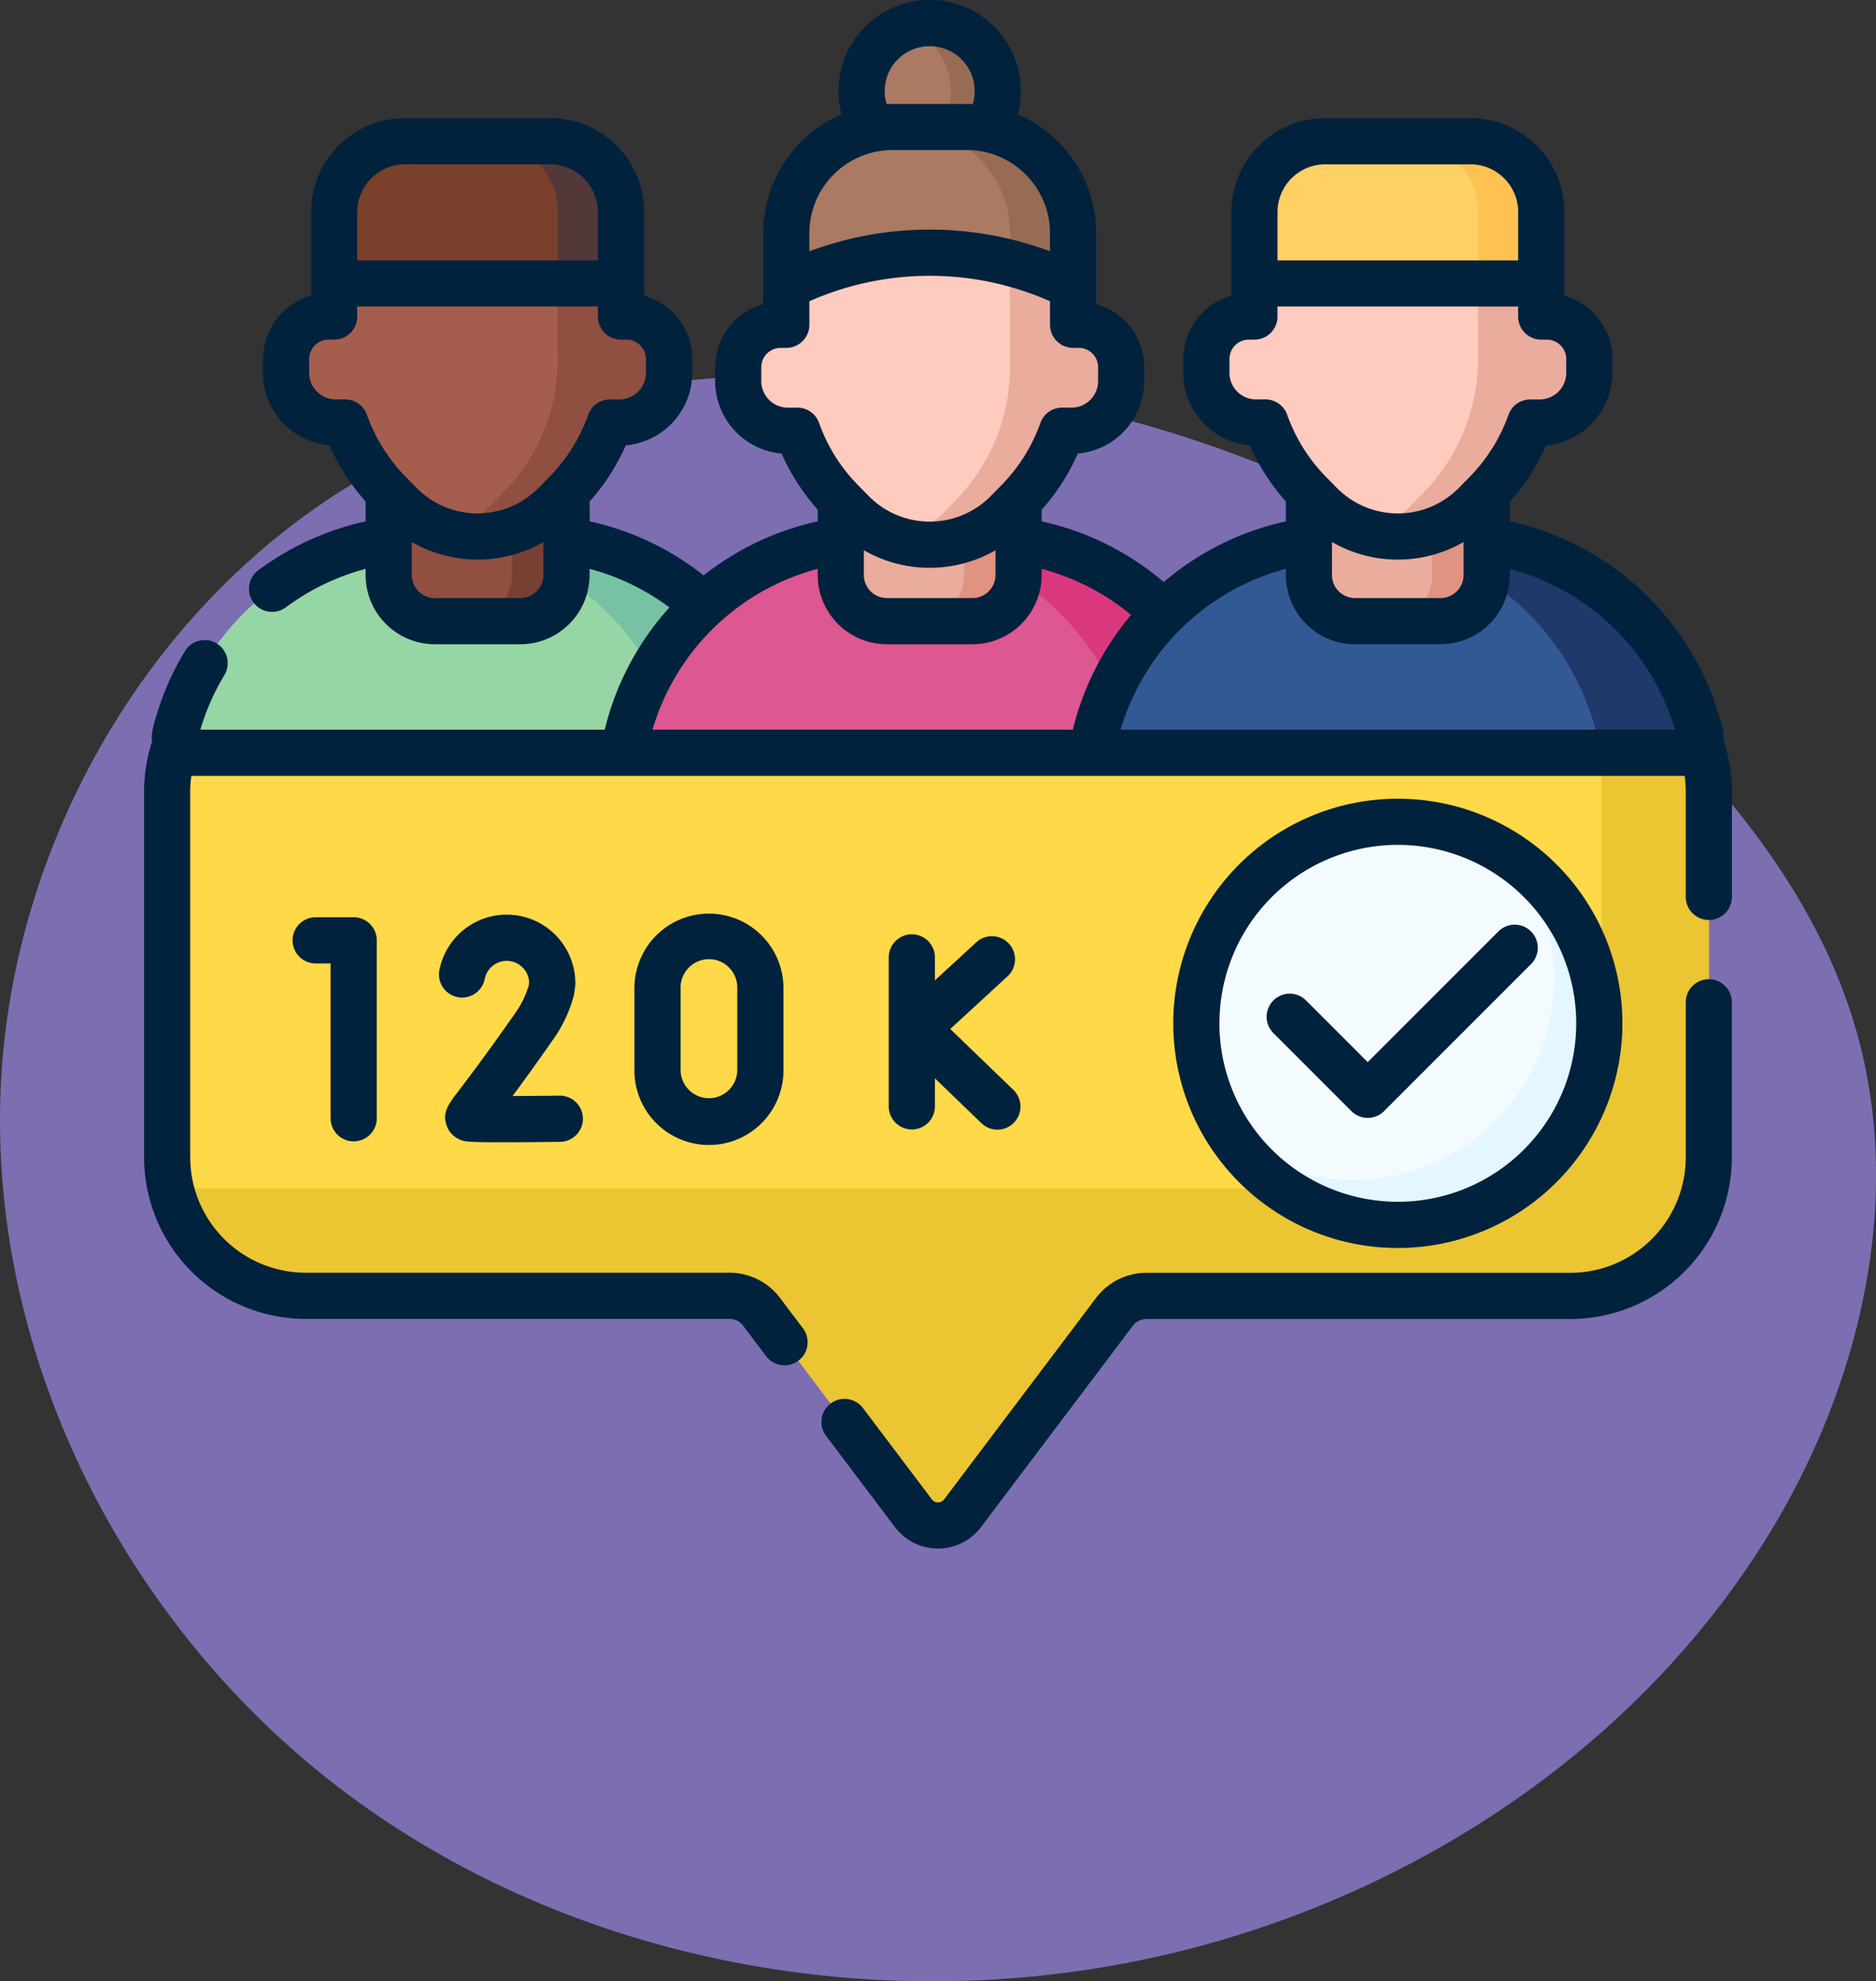 <svg xmlns="http://www.w3.org/2000/svg" width="139.737" height="147.529" viewBox="0 0 139.737 147.529">
  <rect x="0" y="0" width="139.737" height="147.529" fill="#333333" stroke="none"/>
  <g id="Grupo_1102050" data-name="Grupo 1102050" transform="translate(-572.133 -21231)">
    <path id="_12068" data-name="12068" d="M103.949,72.366C89.64,70.39,74.525,70.874,61.5,77.128,43.447,85.8,31.588,105.464,31.133,125.491s9.978,39.705,26.1,51.6S94.6,193.2,114.312,189.632c19.875-3.6,38.53-15.279,48.9-32.614,6.648-11.116,9.755-24.842,6.082-37.264-2.217-7.5-6.75-14.14-12.082-19.858A89.263,89.263,0,0,0,103.949,72.366Z" transform="translate(541.014 21187.668)" fill="#7d6eb2"/>
    <g id="seguidores" transform="translate(582.865 21224.572)">
      <g id="Grupo_1101933" data-name="Grupo 1101933" transform="translate(1.72 55.061)">
        <g id="Grupo_1101931" data-name="Grupo 1101931">
          <path id="Trazado_881130" data-name="Trazado 881130" d="M111.962,216.965H17.76A10.316,10.316,0,0,0,7.444,227.281v27.226A10.316,10.316,0,0,0,17.76,264.823H49.336a2.98,2.98,0,0,1,2.379,1.185l11.317,15a2.292,2.292,0,0,0,3.66,0l11.317-15a2.981,2.981,0,0,1,2.379-1.185h31.576a10.316,10.316,0,0,0,10.316-10.316V227.281A10.315,10.315,0,0,0,111.962,216.965Z" transform="translate(-7.444 -216.965)" fill="#ffd947"/>
        </g>
        <g id="Grupo_1101932" data-name="Grupo 1101932" transform="translate(0.216 0.216)">
          <path id="Trazado_881131" data-name="Trazado 881131" d="M114.79,217.9a10.364,10.364,0,0,1,.216,2.109V244.97a12.582,12.582,0,0,1-12.582,12.582H10.489a10.367,10.367,0,0,1-2.109-.216,10.319,10.319,0,0,0,10.1,8.207H50.055a2.98,2.98,0,0,1,2.379,1.185l11.317,15a2.292,2.292,0,0,0,3.66,0l11.317-15a2.98,2.98,0,0,1,2.379-1.185h31.576A10.316,10.316,0,0,0,123,255.227V228a10.318,10.318,0,0,0-8.207-10.1Z" transform="translate(-8.38 -217.902)" fill="#ebc532"/>
        </g>
      </g>
      <g id="Grupo_1101934" data-name="Grupo 1101934" transform="translate(2.295 46.479)">
        <path id="Trazado_881132" data-name="Trazado 881132" d="M55.292,195.81a19.258,19.258,0,0,0-18.977-16H28.648A19.259,19.259,0,0,0,9.97,194.387a1.148,1.148,0,0,0,1.114,1.423Z" transform="translate(-9.936 -179.811)" fill="#95d6a4"/>
      </g>
      <g id="Grupo_1101935" data-name="Grupo 1101935" transform="translate(20.986 46.479)">
        <path id="Trazado_881133" data-name="Trazado 881133" d="M109.8,195.81h7.711a19.258,19.258,0,0,0-18.977-16H90.849a19.258,19.258,0,0,1,18.955,16Z" transform="translate(-90.849 -179.811)" fill="#78c2a4"/>
      </g>
      <g id="Grupo_1101936" data-name="Grupo 1101936" transform="translate(35.707 46.479)">
        <path id="Trazado_881134" data-name="Trazado 881134" d="M200.195,195.81a19.258,19.258,0,0,0-18.977-16h-7.667a19.258,19.258,0,0,0-18.977,16Z" transform="translate(-154.575 -179.811)" fill="#dd5790"/>
      </g>
      <g id="Grupo_1101937" data-name="Grupo 1101937" transform="translate(54.662 46.479)">
        <path id="Trazado_881135" data-name="Trazado 881135" d="M255.585,195.81h7.71a19.258,19.258,0,0,0-18.977-16H236.63A19.258,19.258,0,0,1,255.585,195.81Z" transform="translate(-236.63 -179.811)" fill="#da387d"/>
      </g>
      <g id="Grupo_1101938" data-name="Grupo 1101938" transform="translate(70.578 46.479)">
        <path id="Trazado_881136" data-name="Trazado 881136" d="M349.738,195.81a1.148,1.148,0,0,0,1.114-1.423,19.259,19.259,0,0,0-18.678-14.576h-7.667a19.258,19.258,0,0,0-18.977,16Z" transform="translate(-305.531 -179.811)" fill="#335995"/>
      </g>
      <g id="Grupo_1101939" data-name="Grupo 1101939" transform="translate(18.219 39.436)">
        <path id="Trazado_881137" data-name="Trazado 881137" d="M88.648,162.567H82.333a3.465,3.465,0,0,1-3.465-3.465v-9.78H92.113v9.78A3.465,3.465,0,0,1,88.648,162.567Z" transform="translate(-78.868 -149.322)" fill="#904f40"/>
      </g>
      <g id="Grupo_1101940" data-name="Grupo 1101940" transform="translate(51.894 39.436)">
        <path id="Trazado_881138" data-name="Trazado 881138" d="M234.43,162.567h-6.315a3.465,3.465,0,0,1-3.465-3.465v-9.78h13.245v9.78A3.465,3.465,0,0,1,234.43,162.567Z" transform="translate(-224.65 -149.322)" fill="#eaac9d"/>
      </g>
      <g id="Grupo_1101941" data-name="Grupo 1101941" transform="translate(78.38 67.62)">
        <circle id="Elipse_11995" data-name="Elipse 11995" cx="15.008" cy="15.008" r="15.008" fill="#f4fbff"/>
      </g>
      <g id="Grupo_1101942" data-name="Grupo 1101942" transform="translate(81.225 70.464)">
        <path id="Trazado_881139" data-name="Trazado 881139" d="M372.572,283.644a15,15,0,0,1-20.95,20.95,15.005,15.005,0,1,0,20.95-20.95Z" transform="translate(-351.622 -283.644)" fill="#e4f6ff"/>
      </g>
      <g id="Grupo_1101943" data-name="Grupo 1101943" transform="translate(89.533 46.479)">
        <path id="Trazado_881140" data-name="Trazado 881140" d="M406.541,195.81h6.3a1.148,1.148,0,0,0,1.114-1.423,19.259,19.259,0,0,0-18.678-14.576h-7.689A19.258,19.258,0,0,1,406.541,195.81Z" transform="translate(-387.586 -179.811)" fill="#21386b"/>
      </g>
      <g id="Grupo_1101944" data-name="Grupo 1101944" transform="translate(86.766 39.436)">
        <path id="Trazado_881141" data-name="Trazado 881141" d="M385.387,162.567h-6.315a3.465,3.465,0,0,1-3.465-3.465v-9.78h13.245v9.78A3.465,3.465,0,0,1,385.387,162.567Z" transform="translate(-375.607 -149.322)" fill="#eaac9d"/>
      </g>
      <g id="Grupo_1101945" data-name="Grupo 1101945" transform="translate(23.966 39.436)">
        <path id="Trazado_881142" data-name="Trazado 881142" d="M107.186,149.322v9.806a3.439,3.439,0,0,1-3.439,3.439h4.059a3.439,3.439,0,0,0,3.439-3.439v-9.806Z" transform="translate(-103.747 -149.322)" fill="#784033"/>
      </g>
      <g id="Grupo_1101946" data-name="Grupo 1101946" transform="translate(57.641 39.436)">
        <path id="Trazado_881143" data-name="Trazado 881143" d="M252.968,149.322v9.806a3.439,3.439,0,0,1-3.439,3.439h4.059a3.439,3.439,0,0,0,3.439-3.439v-9.806Z" transform="translate(-249.529 -149.322)" fill="#df9380"/>
      </g>
      <g id="Grupo_1101947" data-name="Grupo 1101947" transform="translate(92.512 39.436)">
        <path id="Trazado_881144" data-name="Trazado 881144" d="M403.924,149.322v9.806a3.439,3.439,0,0,1-3.439,3.439h4.059a3.439,3.439,0,0,0,3.439-3.439v-9.806Z" transform="translate(-400.485 -149.322)" fill="#df9380"/>
      </g>
      <g id="Grupo_1101954" data-name="Grupo 1101954" transform="translate(44.254 8.146)">
        <g id="Grupo_1101948" data-name="Grupo 1101948" transform="translate(9.192 0)">
          <circle id="Elipse_11996" data-name="Elipse 11996" cx="5.071" cy="5.071" r="5.071" fill="#aa7a63"/>
        </g>
        <g id="Grupo_1101949" data-name="Grupo 1101949" transform="translate(12.521 0)">
          <path id="Trazado_881145" data-name="Trazado 881145" d="M247.518,13.87a5.05,5.05,0,0,0-1.742.314,5.064,5.064,0,0,1,0,9.514,5.069,5.069,0,1,0,1.742-9.828Z" transform="translate(-245.776 -13.87)" fill="#986b54"/>
        </g>
        <g id="Grupo_1101950" data-name="Grupo 1101950" transform="translate(3.581 18.488)">
          <path id="Trazado_881146" data-name="Trazado 881146" d="M224.352,111.009l-.81.825a8.1,8.1,0,0,1-11.565,0l-.81-.825A14.288,14.288,0,0,1,207.078,101v-7.1h21.364V101A14.29,14.29,0,0,1,224.352,111.009Z" transform="translate(-207.078 -93.906)" fill="#ffcbbe"/>
        </g>
        <path id="Trazado_881147" data-name="Trazado 881147" d="M216.913,89.106h-.394V82.494H195.155v6.612h-.394a3.187,3.187,0,0,0-3.187,3.187v.977A3.728,3.728,0,0,0,195.3,97h.674a14.285,14.285,0,0,0,3.269,5.235l.81.825a8.1,8.1,0,0,0,11.565,0l.81-.825A14.287,14.287,0,0,0,215.7,97h.674A3.728,3.728,0,0,0,220.1,93.27v-.977A3.187,3.187,0,0,0,216.913,89.106Z" transform="translate(-191.574 -66.642)" fill="#ffcbbe"/>
        <path id="Trazado_881148" data-name="Trazado 881148" d="M256.577,89.106h-.394V82.494h-4.7v9.732a14.289,14.289,0,0,1-4.09,10.007l-.81.825a8.063,8.063,0,0,1-3.434,2.081,8.1,8.1,0,0,0,8.131-2.081l.81-.825A14.287,14.287,0,0,0,255.362,97h.674a3.728,3.728,0,0,0,3.728-3.728v-.977A3.187,3.187,0,0,0,256.577,89.106Z" transform="translate(-231.237 -66.642)" fill="#eaac9d"/>
        <g id="Grupo_1101951" data-name="Grupo 1101951" transform="translate(3.581 7.737)">
          <path id="Trazado_881149" data-name="Trazado 881149" d="M217.76,56.724a23.73,23.73,0,0,1,10.682,2.524V55.271a7.909,7.909,0,0,0-7.909-7.909h-5.546a7.909,7.909,0,0,0-7.909,7.909v3.977A23.726,23.726,0,0,1,217.76,56.724Z" transform="translate(-207.078 -47.362)" fill="#aa7a63"/>
        </g>
        <g id="Grupo_1101953" data-name="Grupo 1101953" transform="translate(12.338 7.736)">
          <g id="Grupo_1101952" data-name="Grupo 1101952">
            <path id="Trazado_881150" data-name="Trazado 881150" d="M249.684,47.361h-4.7a7.909,7.909,0,0,1,7.909,7.909v2.214a23.685,23.685,0,0,1,4.7,1.763V55.27A7.909,7.909,0,0,0,249.684,47.361Z" transform="translate(-244.986 -47.361)" fill="#986b54"/>
          </g>
        </g>
      </g>
      <g id="Grupo_1101958" data-name="Grupo 1101958" transform="translate(10.578 16.944)">
        <path id="Trazado_881151" data-name="Trazado 881151" d="M71.131,95.225h-.394V91.249H49.373v3.976h-.394a3.187,3.187,0,0,0-3.187,3.187v.977a3.728,3.728,0,0,0,3.728,3.728h.674a14.285,14.285,0,0,0,3.269,5.235l.81.825a8.1,8.1,0,0,0,11.565,0l.81-.825a14.287,14.287,0,0,0,3.269-5.235h.674a3.728,3.728,0,0,0,3.728-3.728v-.977A3.187,3.187,0,0,0,71.131,95.225Z" transform="translate(-45.792 -82.172)" fill="#a55e4d"/>
        <g id="Grupo_1101955" data-name="Grupo 1101955" transform="translate(3.581 0)">
          <path id="Trazado_881152" data-name="Trazado 881152" d="M82.659,62.543V57.229a5.273,5.273,0,0,0-5.273-5.273H66.568A5.273,5.273,0,0,0,61.3,57.229v5.314H82.659Z" transform="translate(-61.295 -51.956)" fill="#8b5e5e"/>
        </g>
        <g id="Grupo_1101956" data-name="Grupo 1101956" transform="translate(3.581 0)">
          <path id="Trazado_881153" data-name="Trazado 881153" d="M82.659,62.543V57.229a5.273,5.273,0,0,0-5.273-5.273H66.568A5.273,5.273,0,0,0,61.3,57.229v5.314H82.659Z" transform="translate(-61.295 -51.956)" fill="#7a402b"/>
        </g>
        <g id="Grupo_1101957" data-name="Grupo 1101957" transform="translate(14.975)">
          <path id="Trazado_881154" data-name="Trazado 881154" d="M115.317,51.956h-4.7a5.273,5.273,0,0,1,5.273,5.273v5.314h4.7V57.229A5.273,5.273,0,0,0,115.317,51.956Z" transform="translate(-110.62 -51.956)" fill="#523838"/>
        </g>
        <path id="Trazado_881155" data-name="Trazado 881155" d="M110.795,95.225H110.4V91.249h-4.7v7.1a14.288,14.288,0,0,1-4.09,10.007l-.81.825a8.063,8.063,0,0,1-3.434,2.081,8.1,8.1,0,0,0,8.131-2.081l.81-.825a14.287,14.287,0,0,0,3.269-5.235h.674a3.728,3.728,0,0,0,3.728-3.728v-.977A3.187,3.187,0,0,0,110.795,95.225Z" transform="translate(-85.455 -82.172)" fill="#904f40"/>
      </g>
      <g id="Grupo_1101962" data-name="Grupo 1101962" transform="translate(79.125 16.944)">
        <g id="Grupo_1101959" data-name="Grupo 1101959" transform="translate(3.581 0)">
          <path id="Trazado_881156" data-name="Trazado 881156" d="M379.4,62.543V57.229a5.273,5.273,0,0,0-5.273-5.273H363.306a5.273,5.273,0,0,0-5.273,5.273v5.314H379.4Z" transform="translate(-358.033 -51.956)" fill="#8b5e5e"/>
        </g>
        <path id="Trazado_881157" data-name="Trazado 881157" d="M367.869,95.225h-.394V91.249H346.111v3.976h-.394a3.187,3.187,0,0,0-3.187,3.187v.977a3.728,3.728,0,0,0,3.728,3.728h.674a14.285,14.285,0,0,0,3.269,5.235l.81.825a8.1,8.1,0,0,0,11.565,0l.81-.825a14.288,14.288,0,0,0,3.269-5.235h.674a3.728,3.728,0,0,0,3.728-3.728v-.977A3.187,3.187,0,0,0,367.869,95.225Z" transform="translate(-342.53 -82.172)" fill="#ffcbbe"/>
        <g id="Grupo_1101960" data-name="Grupo 1101960" transform="translate(3.581 0)">
          <path id="Trazado_881158" data-name="Trazado 881158" d="M379.4,62.543V57.229a5.273,5.273,0,0,0-5.273-5.273H363.306a5.273,5.273,0,0,0-5.273,5.273v5.314H379.4Z" transform="translate(-358.033 -51.956)" fill="#ffd064"/>
        </g>
        <path id="Trazado_881159" data-name="Trazado 881159" d="M407.533,95.225h-.394V91.249h-4.7v7.1a14.288,14.288,0,0,1-4.09,10.007l-.81.825a8.063,8.063,0,0,1-3.434,2.081,8.1,8.1,0,0,0,8.131-2.081l.81-.825a14.287,14.287,0,0,0,3.269-5.235h.674a3.728,3.728,0,0,0,3.728-3.728v-.977A3.187,3.187,0,0,0,407.533,95.225Z" transform="translate(-382.193 -82.172)" fill="#eaac9d"/>
        <g id="Grupo_1101961" data-name="Grupo 1101961" transform="translate(14.975)">
          <path id="Trazado_881160" data-name="Trazado 881160" d="M412.055,51.956h-4.7a5.273,5.273,0,0,1,5.273,5.273v5.314h4.7V57.229A5.273,5.273,0,0,0,412.055,51.956Z" transform="translate(-407.358 -51.956)" fill="#ffc250"/>
        </g>
      </g>
      <g id="Grupo_1101963" data-name="Grupo 1101963" transform="translate(0 6.427)">
        <path id="Trazado_881161" data-name="Trazado 881161" d="M117.644,61.539a2.87,2.87,0,0,0-.076-.9A20.937,20.937,0,0,0,101.73,45.249l0-1.47a15.376,15.376,0,0,0,2.694-4.192,5.426,5.426,0,0,0,4.949-5.4V33.16a4.891,4.891,0,0,0-3.581-4.706V22.217A7,7,0,0,0,98.8,15.225H87.979a7,7,0,0,0-6.992,6.992v6.237a4.891,4.891,0,0,0-3.581,4.706v1.029a5.426,5.426,0,0,0,4.949,5.4,16.165,16.165,0,0,0,2.694,4.182c0,.014,0,1.479,0,1.479a20.9,20.9,0,0,0-9.1,4.517,20.861,20.861,0,0,0-9.088-4.517v-.866A15.961,15.961,0,0,0,69.551,40.2,5.426,5.426,0,0,0,74.5,34.8V33.773a4.891,4.891,0,0,0-3.581-4.706V23.792a9.642,9.642,0,0,0-5.837-8.849,6.79,6.79,0,1,0-13.129,0,9.642,9.642,0,0,0-5.836,8.849v5.276a4.891,4.891,0,0,0-3.581,4.706V34.8a5.426,5.426,0,0,0,4.949,5.4,16.161,16.161,0,0,0,2.694,4.182c0,.014,0,.866,0,.866a20.892,20.892,0,0,0-8.5,4.027,20.869,20.869,0,0,0-8.489-4.029s0-1.463,0-1.477a16.161,16.161,0,0,0,2.694-4.182,5.426,5.426,0,0,0,4.949-5.4V33.159a4.891,4.891,0,0,0-3.581-4.706V22.216a7,7,0,0,0-6.992-6.992H19.432a7,7,0,0,0-6.992,6.992v6.237a4.891,4.891,0,0,0-3.581,4.706v1.029a5.426,5.426,0,0,0,4.949,5.4A16.167,16.167,0,0,0,16.5,43.769c0,.014,0,1.479,0,1.479a20.973,20.973,0,0,0-7.992,3.643,1.719,1.719,0,1,0,2.052,2.759,17.53,17.53,0,0,1,5.94-2.865v.456A5.164,5.164,0,0,0,21.658,54.4h6.368a5.164,5.164,0,0,0,5.158-5.158v-.457a17.441,17.441,0,0,1,5.948,2.874,20.92,20.92,0,0,0-4.82,9.1H4.192a17.451,17.451,0,0,1,1.791-4.066,1.719,1.719,0,1,0-2.945-1.775,20.862,20.862,0,0,0-2.377,5.72,2.859,2.859,0,0,0-.068,1.006A12.024,12.024,0,0,0,0,65.377V92.6a12.049,12.049,0,0,0,12.035,12.035H43.611a1.268,1.268,0,0,1,1.006.5l1.716,2.273a1.719,1.719,0,0,0,2.745-2.071l-1.716-2.273a4.724,4.724,0,0,0-3.751-1.869H12.035a8.606,8.606,0,0,1-8.6-8.6V65.377A8.67,8.67,0,0,1,3.52,64.2H114.753a8.707,8.707,0,0,1,.081,1.179v7.83a1.719,1.719,0,1,0,3.439,0v-7.83a12,12,0,0,0-.629-3.839ZM15.879,22.217a3.557,3.557,0,0,1,3.553-3.553H30.251A3.557,3.557,0,0,1,33.8,22.217v3.6H15.879ZM29.744,49.242a1.721,1.721,0,0,1-1.719,1.719H21.657a1.721,1.721,0,0,1-1.719-1.719V46.786a9.836,9.836,0,0,0,9.806,0v2.456Zm.462-7.322-.81.825a6.382,6.382,0,0,1-9.11,0l-.81-.825A12.657,12.657,0,0,1,16.6,37.314a1.719,1.719,0,0,0-1.621-1.145h-.7a1.982,1.982,0,0,1-1.98-1.98V33.16a1.445,1.445,0,0,1,1.443-1.443h.419A1.719,1.719,0,0,0,15.878,30V29.25H33.8V30a1.719,1.719,0,0,0,1.719,1.719h.419a1.445,1.445,0,0,1,1.443,1.443v1.029a1.982,1.982,0,0,1-1.98,1.98h-.7a1.72,1.72,0,0,0-1.621,1.145,12.65,12.65,0,0,1-2.875,4.606Zm58.279,4.866a9.754,9.754,0,0,0,4.9,1.309h0a9.755,9.755,0,0,0,4.9-1.309v2.456a1.721,1.721,0,0,1-1.719,1.719H90.2a1.721,1.721,0,0,1-1.719-1.719ZM84.426,22.217a3.557,3.557,0,0,1,3.553-3.553H98.8a3.557,3.557,0,0,1,3.553,3.553v3.6H84.426Zm-.9,13.952h-.7a1.982,1.982,0,0,1-1.98-1.98V33.16a1.445,1.445,0,0,1,1.443-1.443h.419A1.719,1.719,0,0,0,84.425,30V29.25h17.925V30a1.719,1.719,0,0,0,1.719,1.719h.418a1.445,1.445,0,0,1,1.444,1.443v1.029a1.982,1.982,0,0,1-1.98,1.98h-.7a1.719,1.719,0,0,0-1.621,1.145,12.658,12.658,0,0,1-2.876,4.606l-.81.825a6.382,6.382,0,0,1-9.11,0l-.81-.825a12.648,12.648,0,0,1-2.876-4.605A1.719,1.719,0,0,0,83.527,36.169Zm-25.01-26.3a3.34,3.34,0,0,1,3.208,4.309c-.144-.006-.289-.011-.435-.011H55.744c-.146,0-.291,0-.435.011a3.34,3.34,0,0,1,3.208-4.309ZM49.554,23.792A6.2,6.2,0,0,1,55.744,17.6H61.29a6.2,6.2,0,0,1,6.189,6.189v1.35a25.669,25.669,0,0,0-17.925,0v-1.35Zm-.9,12.991h-.7a1.982,1.982,0,0,1-1.98-1.98V33.774a1.445,1.445,0,0,1,1.443-1.443h.419a1.719,1.719,0,0,0,1.719-1.719V28.859a22.146,22.146,0,0,1,17.925,0v1.752A1.719,1.719,0,0,0,69.2,32.33h.419a1.445,1.445,0,0,1,1.444,1.443V34.8a1.982,1.982,0,0,1-1.98,1.98h-.7a1.719,1.719,0,0,0-1.621,1.145,12.655,12.655,0,0,1-2.876,4.605l-.81.825a6.381,6.381,0,0,1-9.11,0l-.81-.825a12.657,12.657,0,0,1-2.876-4.605,1.72,1.72,0,0,0-1.621-1.145ZM63.42,47.4v1.842A1.721,1.721,0,0,1,61.7,50.961H55.333a1.721,1.721,0,0,1-1.719-1.719V47.4a9.835,9.835,0,0,0,9.806,0ZM50.175,48.785v.457A5.164,5.164,0,0,0,55.333,54.4H61.7a5.164,5.164,0,0,0,5.158-5.158v-.456a17.436,17.436,0,0,1,6.657,3.43,20.91,20.91,0,0,0-4.334,8.543H37.867A17.52,17.52,0,0,1,50.175,48.785ZM72.738,60.759A17.521,17.521,0,0,1,85.046,48.785v.457A5.164,5.164,0,0,0,90.2,54.4h6.368a5.164,5.164,0,0,0,5.158-5.158v-.457a17.5,17.5,0,0,1,12.308,11.974h-41.3Z" transform="translate(0 -6.427)" fill="#00223d"/>
        <path id="Trazado_881162" data-name="Trazado 881162" d="M284.51,322.065a1.719,1.719,0,0,0-1.719,1.719v11.544a8.606,8.606,0,0,1-8.6,8.6H242.618a4.724,4.724,0,0,0-3.751,1.869l-11.317,15a.573.573,0,0,1-.915,0l-5.134-6.8a1.719,1.719,0,1,0-2.745,2.071l5.134,6.8a4.011,4.011,0,0,0,6.4,0l11.317-15a1.267,1.267,0,0,1,1.006-.5h31.576a12.049,12.049,0,0,0,12.035-12.035V323.784a1.719,1.719,0,0,0-1.719-1.719Z" transform="translate(-167.956 -249.152)" fill="#00223d"/>
        <path id="Trazado_881163" data-name="Trazado 881163" d="M365.319,280.614a16.727,16.727,0,1,0-16.727,16.727A16.746,16.746,0,0,0,365.319,280.614Zm-30.015,0A13.288,13.288,0,1,1,348.592,293.9,13.3,13.3,0,0,1,335.3,280.614Z" transform="translate(-255.204 -204.413)" fill="#00223d"/>
        <path id="Trazado_881164" data-name="Trazado 881164" d="M381.664,304.994a1.72,1.72,0,0,0-2.432,0l-9.732,9.732-4.594-4.595a1.719,1.719,0,0,0-2.432,2.432l5.81,5.81a1.719,1.719,0,0,0,2.432,0l10.948-10.948A1.719,1.719,0,0,0,381.664,304.994Z" transform="translate(-278.355 -235.637)" fill="#00223d"/>
        <path id="Trazado_881165" data-name="Trazado 881165" d="M241.838,307.6a1.719,1.719,0,0,0-1.719,1.719v11.092a1.719,1.719,0,1,0,3.439,0v-2.088l3.447,3.326a1.719,1.719,0,1,0,2.387-2.474L244.7,314.65l4.268-3.923a1.719,1.719,0,0,0-2.327-2.532l-3.084,2.835v-1.709A1.719,1.719,0,0,0,241.838,307.6Z" transform="translate(-184.651 -238.03)" fill="#00223d"/>
        <path id="Trazado_881166" data-name="Trazado 881166" d="M52.437,318.787a1.719,1.719,0,0,0,1.719-1.719V303.82a1.719,1.719,0,0,0-1.719-1.719H49.605a1.719,1.719,0,0,0,0,3.439h1.112v11.528A1.719,1.719,0,0,0,52.437,318.787Z" transform="translate(-36.824 -233.8)" fill="#00223d"/>
        <path id="Trazado_881167" data-name="Trazado 881167" d="M100.647,308.772c-2.1,2.994-3.346,4.632-4.018,5.511-.85,1.113-1.277,1.672-.988,2.611a1.777,1.777,0,0,0,1.155,1.172c.232.077.429.143,3,.143,1.018,0,2.408-.01,4.32-.034a1.719,1.719,0,0,0-.043-3.438c-1.175.015-2.416.025-3.5.029.713-.959,1.66-2.262,2.892-4.022a10.283,10.283,0,0,0,1.675-3.473,1.648,1.648,0,0,0,.03-.17l.065-.513a1.717,1.717,0,0,0,.014-.218,5.109,5.109,0,0,0-10.122-.988,1.719,1.719,0,1,0,3.374.663,1.671,1.671,0,0,1,3.307.235l-.037.29a7.278,7.278,0,0,1-1.124,2.2Z" transform="translate(-73.127 -233.153)" fill="#00223d"/>
        <path id="Trazado_881168" data-name="Trazado 881168" d="M158.1,306.48v6.127a5.55,5.55,0,0,0,11.1,0V306.48a5.55,5.55,0,1,0-11.1,0Zm7.662,0v6.127a2.112,2.112,0,0,1-4.223,0V306.48a2.112,2.112,0,1,1,4.223,0Z" transform="translate(-121.576 -232.9)" fill="#00223d"/>
      </g>
    </g>
  </g>
</svg>
